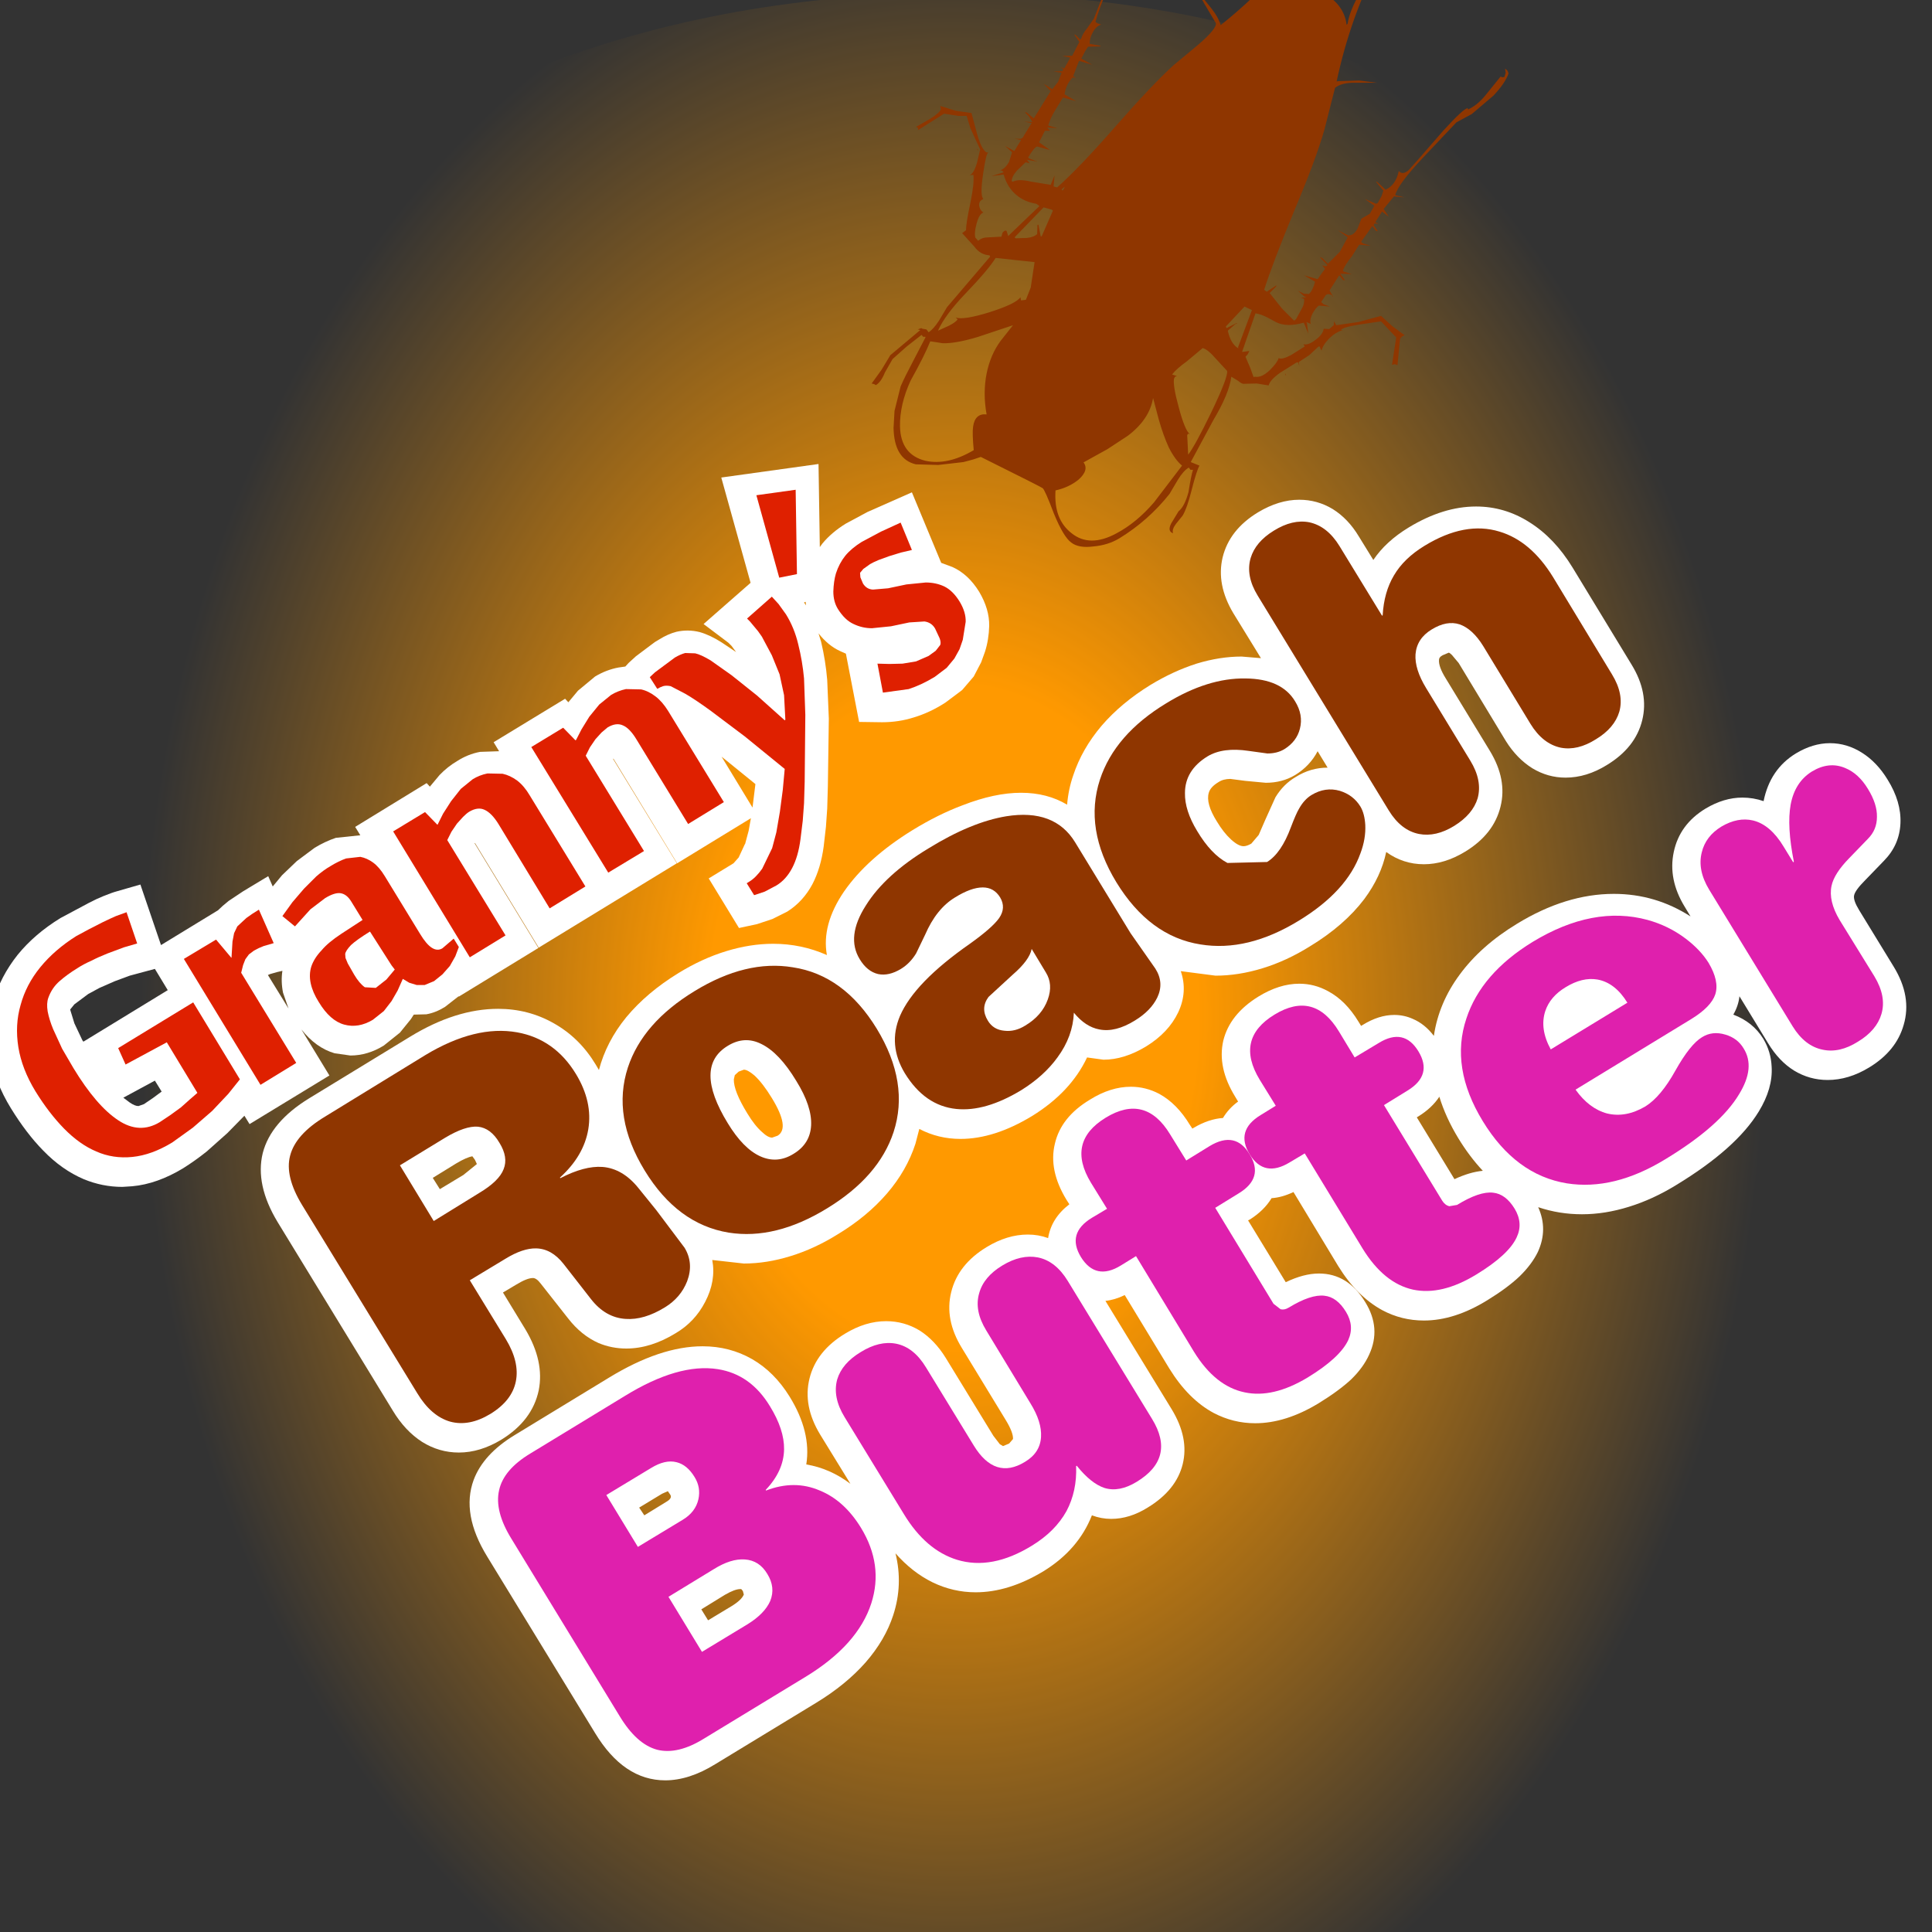 <?xml version="1.0" encoding="UTF-8" standalone="no"?>
<svg xmlns:xlink="http://www.w3.org/1999/xlink" height="300.0px" width="300.0px" xmlns="http://www.w3.org/2000/svg">
  <rect width="100%" height="100%" fill="#333333" stroke="none"/>
  <g transform="matrix(1.0, 0.0, 0.0, 1.0, 0.0, 0.0)">
    <use height="349.6" transform="matrix(1.0, 0.0, 0.0, 1.0, -21.0, -32.65)" width="338.0" xlink:href="#shape0"/>
  </g>
  <defs>
    <g id="shape0" transform="matrix(1.0, 0.0, 0.0, 1.0, 21.0, 32.65)">
      <path d="M317.0 157.95 Q317.0 223.8 267.5 270.35 218.0 316.95 148.0 316.95 78.0 316.95 28.5 270.35 -21.0 223.8 -21.0 157.95 -21.0 92.1 28.5 45.5 78.0 -1.05 148.0 -1.05 218.0 -1.05 267.5 45.5 317.0 92.1 317.0 157.95" fill="url(#gradient0)" fill-rule="evenodd" stroke="none"/>
      <path d="M155.4 52.9 L157.3 50.5 151.9 52.3 Q148.45 53.35 146.4 53.3 L145.45 53.15 144.45 53.0 Q143.6 55.15 141.4 59.1 139.7 62.8 139.75 66.2 139.85 70.6 143.7 71.55 147.15 72.3 151.2 69.9 150.95 67.2 151.1 66.25 151.4 64.15 153.2 64.35 152.6 61.05 153.2 58.0 153.8 55.05 155.4 52.9 M153.75 48.45 Q157.8 47.15 158.45 46.15 L158.55 46.65 159.3 46.55 160.05 44.65 160.65 40.7 154.6 40.05 Q153.5 41.85 149.9 45.6 146.7 48.95 145.65 51.35 L147.3 50.6 Q148.4 50.05 148.7 49.6 L148.4 49.3 Q149.6 49.75 153.75 48.45 M151.8 23.35 L151.7 23.05 151.9 23.3 151.8 23.35 M175.15 67.65 L171.95 69.75 168.25 71.8 Q169.15 73.0 167.45 74.5 165.95 75.7 163.9 76.15 163.6 80.65 166.4 82.8 169.2 85.05 173.3 82.85 176.45 81.2 179.2 78.0 L183.55 72.3 Q182.5 71.45 181.5 69.5 180.65 67.65 179.95 65.2 L179.05 61.8 Q178.5 65.1 175.15 67.65 M182.45 58.5 L182.3 58.8 Q182.1 59.85 183.05 63.3 184.0 66.85 184.75 67.4 L184.45 67.35 184.35 67.6 184.5 70.6 Q185.55 69.25 188.05 64.1 190.7 58.6 190.55 57.6 L188.75 55.65 Q187.55 54.25 186.75 54.05 L184.3 56.1 Q182.7 57.25 182.0 58.15 L182.75 58.4 182.45 58.5 M199.7 58.25 L199.6 58.25 199.55 57.95 199.7 58.25 M194.4 48.15 L193.25 47.6 190.35 50.7 190.45 50.95 192.05 50.15 192.05 50.25 191.85 50.3 190.65 51.35 Q191.1 53.4 192.3 54.1 L192.25 53.9 194.4 48.15 M163.3 32.55 L162.05 32.2 157.55 36.85 157.7 37.0 159.4 36.95 Q160.5 36.85 161.05 36.35 L161.1 34.9 161.25 34.9 161.6 36.7 161.75 36.7 163.5 32.7 163.3 32.55 M165.35 29.05 L165.2 29.1 164.85 29.4 165.0 29.6 165.35 29.05 M176.8 -16.45 L176.45 -15.9 176.75 -15.6 176.55 -15.2 Q176.4 -14.3 175.35 -12.3 174.5 -10.65 174.6 -9.3 L174.95 -9.2 174.95 -8.85 174.5 -8.25 174.05 -7.45 172.1 -2.05 Q170.6 1.5 170.1 3.4 170.45 3.7 171.0 3.8 170.15 4.1 169.65 5.1 169.2 5.9 169.2 6.8 L170.85 7.1 170.9 7.2 168.95 7.25 168.5 7.95 167.9 9.1 169.6 10.05 167.55 9.45 166.65 11.8 167.05 12.15 166.6 12.0 Q165.55 13.0 165.3 14.65 L167.1 15.7 165.05 15.15 163.8 17.2 Q163.1 18.35 162.8 19.4 L162.8 19.5 164.2 19.9 162.6 19.8 163.05 20.3 162.25 20.3 161.35 22.1 163.05 23.3 161.05 22.75 Q160.6 22.85 159.65 24.45 L159.8 24.6 161.1 25.1 159.45 24.8 159.9 25.35 159.25 25.2 157.9 26.5 Q157.1 27.4 157.1 28.15 L157.3 28.2 Q158.2 27.75 160.1 28.2 L163.15 28.7 163.75 27.25 163.6 28.95 164.15 29.1 Q167.5 26.15 173.2 19.65 178.9 13.15 182.2 10.15 L186.05 6.95 Q188.95 4.45 188.8 3.6 L186.2 -0.8 186.45 -0.75 188.1 1.3 Q189.15 2.6 189.55 3.9 194.7 -0.2 199.05 -5.1 202.4 -8.85 206.8 -14.9 L209.4 -18.95 213.7 -28.35 214.35 -30.65 Q214.9 -32.2 215.5 -32.65 L213.55 -27.3 Q209.45 -16.85 204.15 -10.0 L197.8 -2.45 Q201.25 -3.2 204.85 -1.45 208.7 0.45 209.1 3.85 L209.25 3.7 Q209.5 2.0 210.75 -0.35 L212.75 -4.2 Q214.85 -9.0 218.55 -14.05 221.45 -17.85 226.15 -22.9 L228.2 -25.25 230.55 -27.35 230.5 -27.2 224.65 -20.75 Q218.0 -13.5 213.85 -5.35 209.65 2.85 207.55 12.65 L207.8 12.6 211.05 12.5 213.85 12.85 210.5 12.85 Q208.3 12.8 207.3 13.65 L205.65 20.15 Q204.3 24.85 201.0 32.65 197.5 41.15 196.3 45.0 L196.7 45.3 198.2 44.3 198.15 44.5 197.15 45.5 199.1 47.95 200.95 49.8 201.25 49.55 202.05 48.1 Q202.6 47.2 202.5 46.4 L202.0 46.2 202.85 46.2 202.55 46.05 201.55 45.15 202.45 45.6 203.25 45.65 Q203.85 45.1 204.2 43.75 L202.5 42.75 204.6 43.35 205.05 42.7 205.75 41.75 205.3 41.2 205.8 41.35 206.15 41.2 204.95 39.95 205.3 40.05 206.2 40.95 208.05 39.1 209.25 36.9 209.2 36.8 207.75 35.75 209.35 36.55 Q210.2 36.6 210.8 35.5 L211.4 33.95 212.7 33.2 213.4 31.95 211.95 30.9 213.7 31.65 213.95 31.5 214.55 30.4 214.8 29.6 213.65 28.2 213.85 28.25 215.15 29.45 Q216.75 28.75 217.2 26.55 217.8 27.25 218.75 26.4 L220.1 24.9 224.1 20.3 Q227.3 16.8 227.9 16.8 L227.95 17.0 Q229.4 16.35 230.7 14.75 L233.0 11.9 233.3 12.0 233.6 11.95 233.8 11.3 233.7 10.65 233.9 10.8 234.1 11.0 234.25 11.4 Q233.7 12.95 231.9 14.85 L228.55 17.7 226.15 19.0 220.9 24.55 Q217.05 28.65 216.65 30.3 L218.1 30.65 216.45 30.5 214.85 32.45 215.65 33.65 214.6 32.85 213.55 34.5 214.05 34.75 213.45 34.7 213.3 34.95 213.95 35.9 213.65 35.85 213.1 35.1 211.35 37.55 211.65 37.8 212.85 38.15 211.05 38.0 209.95 39.75 Q208.8 41.2 208.55 41.95 L208.6 42.15 209.9 42.55 208.1 42.5 208.85 43.5 208.55 43.5 207.95 42.75 206.45 45.1 207.0 46.05 206.9 46.05 206.85 45.85 Q206.15 45.5 205.85 45.85 L205.15 46.9 205.55 47.25 206.5 47.6 204.8 47.45 Q204.3 47.8 203.8 48.7 203.3 49.75 203.55 50.3 L202.85 50.0 202.95 50.25 203.15 51.8 202.45 50.1 Q199.85 50.85 198.2 50.05 L196.8 49.3 Q195.85 48.8 194.95 48.65 L192.9 54.55 192.9 54.65 194.0 54.5 193.75 55.0 193.4 55.4 194.15 57.15 194.65 58.55 194.85 58.5 Q195.9 58.7 197.2 57.45 198.35 56.3 198.55 55.6 199.0 55.9 200.45 55.15 L202.6 53.8 202.4 53.45 Q203.15 53.65 204.3 52.75 205.4 51.95 205.55 51.05 L206.4 51.1 207.1 50.5 207.15 49.9 207.5 50.5 210.95 50.0 214.45 49.05 216.2 50.65 218.1 52.05 217.7 52.25 217.4 52.6 217.0 56.7 216.6 56.55 216.15 56.65 216.8 52.4 214.45 49.9 211.05 50.4 Q208.5 50.8 208.2 51.25 L208.55 51.25 Q207.45 51.55 206.45 52.5 205.45 53.5 205.2 54.45 L204.9 53.8 204.75 53.8 203.3 55.15 201.7 56.2 201.75 56.9 201.6 56.25 201.3 56.3 198.75 57.9 Q197.2 59.0 197.0 59.85 L195.15 59.55 193.05 59.6 Q192.75 59.55 192.2 59.1 L191.2 58.5 Q190.85 61.15 188.4 65.25 L184.9 71.75 186.25 72.3 Q185.8 73.1 185.05 76.05 184.35 78.85 183.65 80.05 L182.6 81.35 Q181.95 82.2 182.15 82.8 181.25 82.5 181.85 81.3 L183.0 79.4 Q183.95 78.65 184.55 76.4 184.95 73.85 185.25 72.95 L184.85 72.95 184.6 72.6 Q183.75 73.1 182.9 74.5 L181.6 76.7 Q178.3 80.85 173.8 83.6 172.05 84.65 169.8 84.85 167.5 85.15 166.35 84.25 165.15 83.4 163.65 79.75 162.25 76.05 161.9 75.8 161.85 75.7 152.3 70.95 L151.1 71.35 149.6 71.75 145.7 72.2 142.2 72.1 Q138.85 71.3 138.75 66.45 L138.9 63.8 139.85 60.0 Q140.45 58.6 141.75 56.15 L143.7 52.4 143.7 52.3 143.35 52.3 143.1 52.0 140.8 53.8 138.6 55.75 137.4 57.85 Q136.8 59.35 136.0 59.8 L135.75 59.65 135.35 59.55 136.9 57.4 138.25 55.15 142.9 51.25 142.5 51.15 143.05 50.95 143.25 51.05 143.85 51.15 144.2 51.6 Q144.95 51.1 145.8 49.8 L147.05 47.7 153.75 39.85 153.65 39.65 Q152.2 39.55 151.3 38.3 L149.4 36.2 150.0 35.75 Q150.0 34.7 150.7 31.4 151.3 28.45 151.15 27.15 L150.55 27.2 Q151.2 27.0 151.7 25.3 L152.2 23.2 150.7 19.95 150.1 18.0 148.8 18.0 146.6 17.65 142.55 20.2 142.55 19.85 142.25 19.7 144.35 18.5 Q145.95 17.5 146.1 16.95 L146.0 16.45 148.4 17.2 150.85 17.55 151.75 20.9 Q152.4 23.15 153.15 23.65 L153.45 23.7 Q153.1 23.85 152.65 27.05 152.15 30.4 152.7 30.9 151.95 31.2 152.05 31.95 152.15 32.65 152.7 33.0 152.05 33.2 151.65 34.7 151.25 36.15 151.45 36.9 L151.9 37.4 Q152.45 36.85 153.55 36.85 L155.5 36.75 155.65 36.2 Q155.75 35.95 156.1 35.8 L156.3 35.85 156.55 36.65 161.4 32.0 160.95 31.65 Q159.1 31.35 157.85 30.3 156.4 29.1 155.85 27.1 L153.95 27.35 155.85 26.75 155.6 26.5 155.3 26.45 Q156.1 26.2 156.7 25.1 L157.15 23.65 156.05 22.65 157.5 23.45 158.55 21.75 157.55 21.55 158.5 21.55 Q158.85 21.45 159.05 20.95 L160.2 19.1 159.0 18.9 160.3 18.95 159.8 18.1 159.15 17.45 159.4 17.45 160.5 18.35 160.55 18.35 163.15 14.15 162.05 13.0 163.4 13.85 164.3 12.7 164.85 11.3 163.6 11.1 165.0 11.05 165.1 10.75 164.7 10.4 165.25 10.65 166.2 8.95 164.95 8.7 166.5 8.65 167.6 6.5 166.8 5.35 167.0 5.4 167.75 6.15 167.9 5.95 Q168.1 5.25 168.8 4.4 L169.85 2.9 171.75 -1.95 Q172.95 -5.6 173.5 -6.85 L173.7 -9.85 Q174.45 -13.3 176.45 -16.7 L177.75 -16.95 177.55 -16.7 176.8 -16.45" fill="#8f3600" fill-rule="evenodd" stroke="none"/>
      <path d="M20.15 151.5 L17.85 152.35 15.45 153.4 13.7 154.35 11.55 155.95 10.9 156.75 10.95 156.95 11.55 158.9 12.8 161.55 12.95 161.75 26.05 153.75 24.05 150.45 20.15 151.5 M24.05 167.8 L19.15 170.45 20.15 171.2 Q20.95 171.75 21.5 171.75 L22.35 171.45 23.75 170.5 25.1 169.5 24.05 167.8 M43.85 150.75 L43.0 150.95 41.95 151.25 41.6 151.4 44.8 156.6 43.95 154.15 Q43.6 152.4 43.85 150.75 M116.85 125.4 L117.3 121.75 112.8 118.1 112.05 117.5 116.85 125.4 M124.85 93.55 L125.15 94.0 125.1 93.45 124.85 93.55 M146.15 87.4 L147.9 88.05 Q150.35 89.15 152.05 91.9 153.65 94.6 153.6 97.2 153.55 99.3 152.95 101.2 L152.35 102.85 151.2 105.05 149.4 107.15 146.8 109.1 Q144.4 110.65 141.9 111.4 139.55 112.15 136.95 112.15 L133.4 112.1 131.35 101.5 130.45 101.1 Q128.6 100.25 127.1 98.35 L127.5 99.65 Q128.2 102.6 128.45 105.6 L128.7 111.6 128.55 122.05 128.45 125.55 128.25 128.4 127.9 131.45 Q127.45 134.8 126.15 137.3 124.7 140.0 122.25 141.55 L119.95 142.7 117.55 143.5 114.75 144.1 110.05 136.4 113.9 134.05 114.7 133.15 115.65 131.1 115.7 131.05 116.25 129.0 116.6 127.05 105.15 134.05 95.25 117.8 95.2 117.85 105.1 134.05 83.65 147.15 73.75 130.9 73.7 130.95 83.6 147.2 71.25 154.75 71.2 154.7 71.15 154.75 69.1 156.35 Q67.65 157.25 66.2 157.5 L64.25 157.55 63.8 158.25 62.1 160.35 59.6 162.35 Q57.1 163.9 54.4 163.9 L51.95 163.55 Q49.05 162.7 46.8 159.85 L51.15 167.0 38.75 174.55 37.95 173.25 35.3 175.95 32.1 178.8 Q30.35 180.2 28.45 181.4 24.4 183.85 20.55 184.2 L19.0 184.3 Q15.9 184.3 13.0 183.1 9.6 181.65 6.7 178.65 4.1 176.0 1.7 172.1 -0.8 168.05 -1.5 163.85 -2.15 159.55 -1.05 155.55 0.05 151.65 2.75 148.25 5.4 145.0 9.4 142.55 L13.8 140.2 Q15.05 139.55 16.05 139.15 17.4 138.6 18.15 138.4 L21.8 137.35 25.0 146.75 33.85 141.35 Q34.55 140.65 35.5 139.9 L37.75 138.4 41.65 136.05 42.35 137.65 43.8 135.9 46.1 133.7 48.85 131.65 Q50.5 130.65 52.15 130.1 L55.95 129.7 55.15 128.4 66.25 121.6 66.75 122.15 68.25 120.35 Q69.5 119.05 70.95 118.2 72.65 117.1 74.55 116.75 L77.5 116.65 76.65 115.25 87.75 108.5 88.25 109.05 89.75 107.25 92.4 105.05 Q94.15 104.0 96.05 103.65 L97.1 103.5 97.6 102.95 98.75 101.9 101.15 100.1 Q101.7 99.65 102.35 99.3 103.7 98.45 105.05 98.1 106.85 97.7 108.65 98.15 110.25 98.6 112.05 99.75 L114.3 101.25 113.6 100.3 113.15 99.85 113.1 99.8 109.25 96.9 116.55 90.5 112.0 74.15 127.1 72.05 127.3 84.95 127.7 84.4 Q129.15 82.65 131.35 81.3 L134.7 79.5 141.6 76.45 146.15 87.4" fill="#ffffff" fill-rule="evenodd" stroke="none"/>
      <path d="M74.05 180.75 L73.75 180.1 73.35 179.55 Q72.45 179.7 70.85 180.65 L67.2 182.9 68.3 184.65 71.95 182.45 74.05 180.75 M119.85 170.5 Q118.45 168.2 117.15 167.0 116.1 166.1 115.5 166.1 L114.7 166.4 114.1 166.95 113.95 167.6 Q113.9 169.4 116.05 172.9 117.2 174.8 118.35 175.8 119.25 176.65 119.9 176.65 L120.75 176.35 Q122.7 175.15 119.85 170.5 M206.15 119.2 L204.6 116.65 Q203.4 118.95 201.1 120.35 199.1 121.55 196.55 121.55 L193.35 121.25 191.05 120.95 Q189.95 120.95 189.2 121.45 187.95 122.2 187.7 123.1 187.2 124.75 188.95 127.55 190.0 129.3 191.15 130.35 192.3 131.4 193.1 131.4 193.6 131.4 194.3 131.0 L195.45 129.65 196.45 127.35 198.05 123.8 Q199.3 121.75 201.2 120.65 203.5 119.2 206.15 119.2 M229.2 78.65 Q233.65 78.65 237.5 81.1 241.4 83.55 244.2 88.15 L253.35 103.2 Q256.05 107.6 255.0 111.85 253.95 116.1 249.5 118.8 246.35 120.75 243.1 120.75 240.35 120.75 237.95 119.3 235.55 117.8 233.85 115.1 L226.5 102.95 225.45 101.7 Q225.1 101.35 224.95 101.35 L224.0 101.75 Q223.45 102.05 223.45 102.45 223.35 103.5 224.5 105.35 L231.35 116.6 Q234.05 121.05 233.0 125.25 231.95 129.55 227.5 132.25 224.3 134.2 221.1 134.2 217.9 134.2 215.25 132.3 214.45 136.1 211.85 139.6 208.75 143.7 203.4 146.95 199.8 149.2 196.05 150.35 192.3 151.5 188.75 151.5 L183.35 150.8 Q184.45 154.0 182.95 157.2 181.45 160.35 177.95 162.5 174.55 164.55 171.35 164.55 L168.8 164.2 Q166.25 169.6 160.25 173.3 154.4 176.85 149.15 176.85 145.7 176.85 142.75 175.3 L142.15 177.6 Q140.8 181.75 137.75 185.3 134.65 188.9 130.1 191.65 126.5 193.9 122.75 195.05 119.05 196.2 115.5 196.2 L110.6 195.65 Q111.2 198.9 109.5 202.15 107.9 205.25 104.95 207.0 101.05 209.4 97.25 209.4 95.0 209.4 92.95 208.55 90.25 207.35 88.2 204.7 L83.95 199.3 Q83.3 198.45 82.75 198.45 81.85 198.45 80.2 199.45 L78.1 200.7 81.6 206.45 Q84.55 211.4 83.65 215.9 82.65 220.6 77.85 223.55 74.55 225.55 71.25 225.55 68.2 225.55 65.55 223.9 62.9 222.2 61.0 219.05 L43.1 189.75 Q39.6 183.95 40.8 179.05 42.05 174.2 48.0 170.55 L63.65 161.0 Q70.75 156.65 77.35 156.65 82.05 156.65 86.0 158.9 90.0 161.15 92.5 165.3 L93.0 166.15 Q94.15 161.75 97.25 157.95 100.45 154.1 105.35 151.1 109.0 148.85 112.75 147.7 116.5 146.55 120.05 146.55 124.45 146.55 128.4 148.3 127.55 143.6 131.05 138.45 134.65 133.25 141.7 128.9 145.7 126.45 149.45 125.05 154.45 123.1 158.55 123.1 162.6 123.1 165.7 124.95 165.9 122.55 166.65 120.4 168.0 116.3 171.05 112.7 174.1 109.15 178.65 106.35 182.2 104.2 185.8 103.05 189.4 101.95 192.8 101.95 L195.8 102.2 191.5 95.2 Q188.85 90.75 189.85 86.55 190.9 82.25 195.35 79.55 198.6 77.6 201.75 77.6 204.55 77.6 206.95 79.05 209.35 80.55 211.0 83.3 L213.25 86.95 Q215.2 84.05 218.75 81.9 224.1 78.65 229.2 78.65" fill="#ffffff" fill-rule="evenodd" stroke="none"/>
      <path d="M103.55 233.15 Q104.45 232.6 104.05 232.05 L103.7 231.55 102.8 231.95 99.25 234.1 100.05 235.3 103.55 233.15 M113.6 249.4 Q115.15 248.45 115.5 247.6 L115.35 247.05 115.1 246.75 114.95 246.75 Q114.1 246.75 112.55 247.65 L108.9 249.9 109.95 251.6 113.6 249.4 M225.85 183.1 Q228.2 182.0 230.25 181.8 228.15 179.55 226.45 176.75 224.5 173.55 223.5 170.3 222.35 172.05 220.25 173.35 L220.0 173.5 225.85 183.1 M278.85 117.0 Q281.5 115.4 284.15 115.4 286.8 115.4 289.15 116.9 291.45 118.35 293.1 121.05 295.25 124.5 295.1 127.85 294.95 131.2 292.55 133.65 L289.65 136.65 Q288.05 138.25 287.9 139.05 287.75 139.8 288.7 141.35 L294.05 150.1 Q296.9 154.75 295.6 159.15 294.45 163.2 290.25 165.75 287.05 167.7 283.8 167.7 281.0 167.7 278.6 166.25 276.25 164.8 274.55 162.0 L270.1 154.7 Q269.95 156.15 269.15 157.55 272.2 158.7 273.8 161.3 275.0 163.3 275.1 165.65 275.3 169.0 273.1 172.6 269.6 178.35 260.3 184.0 256.65 186.25 252.9 187.4 249.2 188.55 245.65 188.55 242.1 188.55 238.85 187.45 240.4 190.9 238.8 194.4 237.85 196.35 235.95 198.2 234.05 200.0 230.95 201.9 225.85 205.05 221.1 205.05 217.65 205.05 214.65 203.45 210.7 201.3 207.8 196.6 L200.85 185.1 Q199.05 185.95 197.45 186.05 196.3 187.95 194.1 189.35 L193.8 189.5 199.65 199.1 Q202.45 197.75 204.8 197.75 209.3 197.75 212.0 202.2 214.5 206.25 212.6 210.35 211.7 212.35 209.8 214.2 207.85 216.0 204.75 217.9 199.65 221.0 194.9 221.0 191.5 221.0 188.45 219.4 184.55 217.3 181.6 212.55 L174.65 201.1 Q173.1 201.85 171.65 202.0 L181.95 218.85 Q184.65 223.3 183.65 227.35 182.65 231.4 178.2 234.1 175.4 235.85 172.55 235.85 171.0 235.85 169.55 235.3 167.45 240.65 162.0 244.0 156.6 247.25 151.5 247.25 148.0 247.25 144.8 245.7 141.65 244.15 139.05 241.2 140.25 246.05 138.7 250.8 137.45 254.65 134.4 258.15 131.35 261.6 126.75 264.4 L111.05 273.95 Q107.0 276.45 103.3 276.45 96.85 276.45 92.4 269.1 L75.65 241.7 Q71.6 235.1 73.55 229.8 75.05 225.8 79.9 222.85 L94.6 213.9 Q102.55 209.05 109.1 209.05 113.3 209.05 116.8 211.05 120.25 213.05 122.6 216.85 126.0 222.35 125.2 227.4 128.85 228.0 132.05 230.4 L127.35 222.75 Q124.65 218.3 125.7 214.05 126.75 209.8 131.2 207.1 134.4 205.15 137.6 205.15 140.4 205.15 142.8 206.6 145.15 208.1 146.85 210.85 L154.25 222.95 155.25 224.25 155.75 224.55 156.7 224.15 157.3 223.45 Q157.35 222.45 156.2 220.55 L149.35 209.3 Q146.65 204.9 147.7 200.65 148.75 196.35 153.2 193.65 156.4 191.7 159.6 191.7 161.25 191.7 162.75 192.25 163.25 189.15 166.05 187.0 L165.6 186.3 Q162.8 181.7 163.8 177.6 164.75 173.45 169.25 170.75 172.45 168.75 175.6 168.75 177.9 168.75 180.0 169.85 182.75 171.35 184.75 174.65 L185.15 175.25 185.4 175.1 Q187.7 173.75 189.9 173.6 190.8 172.1 192.25 171.05 L191.8 170.3 Q189.0 165.75 189.95 161.6 190.95 157.5 195.4 154.75 198.65 152.75 201.75 152.75 204.1 152.75 206.2 153.9 208.95 155.35 210.95 158.65 L211.35 159.3 211.6 159.15 Q214.1 157.6 216.5 157.6 218.0 157.6 219.35 158.2 221.25 159.0 222.65 160.85 223.4 155.75 226.65 151.35 229.95 146.85 235.55 143.45 243.15 138.8 250.6 138.8 257.05 138.8 262.5 142.3 L261.6 140.8 Q259.0 136.55 259.9 132.3 260.8 128.0 264.85 125.55 267.7 123.85 270.55 123.85 272.25 123.85 273.85 124.4 274.85 119.45 278.85 117.0" fill="#ffffff" fill-rule="evenodd" stroke="none"/>
      <path d="M7.5 154.95 Q7.2 155.8 7.4 157.05 7.65 158.35 8.25 159.8 L9.65 162.85 11.4 165.85 Q14.95 171.7 18.35 173.95 21.65 176.15 24.8 174.25 L26.45 173.15 28.1 171.95 29.5 170.7 30.65 169.7 25.9 161.85 19.5 165.3 18.35 162.75 30.0 155.65 37.25 167.6 35.45 169.85 32.95 172.5 29.95 175.1 26.75 177.4 Q23.55 179.35 20.55 179.65 17.55 179.95 14.95 178.8 12.35 177.7 9.95 175.25 7.6 172.85 5.5 169.45 3.4 166.0 2.85 162.6 2.3 159.15 3.2 156.05 4.05 152.9 6.25 150.2 8.5 147.45 11.85 145.35 L13.8 144.3 15.95 143.2 Q17.3 142.55 18.0 142.25 L19.65 141.65 21.3 146.5 19.25 147.1 16.7 148.05 Q15.2 148.65 14.15 149.2 13.0 149.7 12.0 150.35 10.45 151.3 9.25 152.35 8.05 153.4 7.5 154.95" fill="#df2000" fill-rule="evenodd" stroke="none"/>
      <path d="M33.55 145.9 L35.9 148.7 35.95 148.7 36.1 146.2 36.35 144.9 36.85 143.85 38.25 142.55 Q39.05 141.95 40.2 141.25 L42.5 146.45 40.95 146.9 Q40.15 147.2 39.45 147.6 L38.65 148.2 38.1 148.95 37.75 149.85 37.45 151.05 46.0 165.05 40.45 168.45 28.55 148.9 33.55 145.9" fill="#df2000" fill-rule="evenodd" stroke="none"/>
      <path d="M68.7 151.3 L67.4 152.35 65.95 152.95 64.7 152.95 63.55 152.6 62.55 152.0 61.75 153.8 60.8 155.45 59.6 157.0 57.9 158.35 Q55.65 159.7 53.45 159.1 51.25 158.5 49.5 155.6 48.55 154.1 48.25 152.7 47.95 151.3 48.35 150.05 48.8 148.75 49.95 147.55 50.95 146.35 53.0 145.0 L56.3 142.85 54.55 140.0 Q53.85 138.85 52.9 138.7 52.0 138.55 50.5 139.45 L48.2 141.2 45.8 143.85 43.85 142.25 45.4 140.1 47.2 138.0 49.1 136.1 Q50.25 135.1 51.3 134.5 52.6 133.7 53.75 133.3 L55.95 133.05 Q57.0 133.25 57.95 133.95 58.9 134.65 59.75 136.05 L65.25 145.05 Q67.15 148.2 68.7 147.25 L70.45 145.75 71.25 147.05 70.7 148.5 69.85 150.0 68.7 151.3 M55.0 151.35 Q55.8 152.7 56.65 153.3 L58.35 153.4 60.0 152.1 61.3 150.55 60.8 149.9 57.45 144.65 Q55.35 145.95 54.5 146.75 53.65 147.65 53.6 148.15 L53.65 148.75 54.0 149.6 55.0 151.35" fill="#df2000" fill-rule="evenodd" stroke="none"/>
      <path d="M82.25 123.5 L90.9 137.65 85.35 141.05 77.4 127.95 Q76.35 126.25 75.25 125.75 74.2 125.25 72.85 126.05 72.45 126.3 71.9 126.85 L70.95 127.9 70.1 129.15 69.45 130.45 78.5 145.25 72.95 148.65 61.05 129.1 66.0 126.1 67.9 128.05 67.95 128.05 68.8 126.35 70.05 124.4 71.55 122.5 73.4 121.0 Q74.45 120.35 75.7 120.1 L78.05 120.15 Q79.2 120.4 80.3 121.2 81.4 122.05 82.25 123.5" fill="#df2000" fill-rule="evenodd" stroke="none"/>
      <path d="M103.75 110.4 L112.4 124.55 106.85 127.95 98.85 114.85 Q97.8 113.1 96.75 112.65 95.7 112.15 94.35 112.95 L93.4 113.75 92.45 114.8 91.6 116.05 90.95 117.35 100.0 132.15 94.45 135.5 82.5 116.0 87.45 113.0 89.35 114.95 89.45 114.9 90.3 113.25 91.5 111.3 93.05 109.4 94.9 107.9 Q96.0 107.25 97.2 107.0 L99.55 107.05 Q100.7 107.3 101.8 108.15 102.85 108.95 103.75 110.4" fill="#df2000" fill-rule="evenodd" stroke="none"/>
      <path d="M122.05 95.4 Q123.35 97.5 123.95 100.05 124.6 102.65 124.85 105.35 L125.05 111.0 124.95 121.4 124.85 124.75 124.65 127.45 124.3 130.3 Q123.95 133.0 123.0 134.8 122.05 136.6 120.55 137.5 L118.75 138.45 117.1 139.0 115.95 137.15 116.35 136.9 Q117.35 136.3 118.35 134.9 L119.9 131.7 120.55 129.25 121.1 126.05 121.55 122.65 121.85 119.4 115.65 114.35 110.4 110.4 Q108.0 108.65 106.45 107.75 L104.15 106.55 Q103.45 106.4 102.95 106.55 102.4 106.75 102.2 106.9 L102.05 106.95 100.9 105.15 101.7 104.4 104.8 102.1 Q105.65 101.6 106.4 101.4 L107.95 101.45 Q108.85 101.65 110.35 102.55 L113.6 104.85 117.55 108.0 121.85 111.85 121.95 111.75 121.75 107.95 121.05 104.7 119.85 101.75 118.3 98.85 117.7 98.0 116.45 96.5 116.0 96.05 119.85 92.65 120.9 93.8 122.05 95.4" fill="#df2000" fill-rule="evenodd" stroke="none"/>
      <path d="M123.55 76.05 L123.75 89.15 121.0 89.7 117.45 76.9 123.55 76.05" fill="#df2000" fill-rule="evenodd" stroke="none"/>
      <path d="M136.8 82.55 L139.85 81.15 141.6 85.4 139.9 85.8 138.1 86.35 136.45 86.95 Q135.6 87.3 135.1 87.6 L134.05 88.35 133.55 88.95 133.6 89.65 134.0 90.6 Q134.55 91.5 135.55 91.55 L137.9 91.35 140.75 90.75 143.75 90.45 Q145.3 90.45 146.6 91.05 147.95 91.7 149.0 93.4 150.0 95.05 149.95 96.55 L149.5 99.35 149.0 100.8 148.2 102.25 147.0 103.7 145.15 105.1 Q143.1 106.35 141.1 107.0 L137.1 107.55 136.25 103.05 138.1 103.1 140.15 103.05 142.25 102.7 144.2 101.85 145.3 101.05 146.0 100.15 Q146.15 99.75 145.9 99.1 L145.2 97.6 Q144.65 96.65 143.55 96.5 L141.2 96.65 138.35 97.25 135.4 97.55 Q133.9 97.55 132.55 96.9 131.2 96.3 130.1 94.55 129.4 93.4 129.4 91.85 129.45 90.25 129.8 89.05 130.3 87.5 131.25 86.3 132.2 85.15 133.8 84.15 L136.8 82.55" fill="#df2000" fill-rule="evenodd" stroke="none"/>
      <path d="M45.05 179.45 Q45.9 176.15 50.45 173.4 L66.1 163.8 Q73.85 159.15 80.3 160.3 86.15 161.35 89.45 166.8 92.05 171.1 91.35 175.35 90.65 179.5 86.95 182.85 L87.0 182.95 Q90.75 181.0 93.55 181.2 96.7 181.45 99.15 184.5 L101.9 187.9 106.3 193.75 Q107.75 196.15 106.7 198.95 105.7 201.5 103.25 203.0 100.0 205.0 97.15 204.8 94.0 204.6 91.75 201.7 L87.5 196.25 Q85.65 193.9 83.25 193.85 81.2 193.8 78.5 195.45 L72.95 198.8 78.55 207.95 Q80.7 211.5 80.1 214.5 79.5 217.5 76.15 219.55 72.85 221.55 69.9 220.75 66.95 219.9 64.8 216.35 L46.9 187.1 Q44.2 182.65 45.05 179.45 M67.35 189.6 L74.4 185.25 Q77.5 183.4 78.2 181.55 78.95 179.7 77.55 177.45 76.2 175.15 74.2 174.95 72.25 174.8 69.15 176.65 L62.1 180.95 67.35 189.6" fill="#8f3600" fill-rule="evenodd" stroke="none"/>
      <path d="M138.75 175.8 Q136.45 182.75 128.4 187.65 120.4 192.55 113.15 191.4 105.2 190.1 100.1 181.75 95.0 173.4 97.5 165.75 99.8 158.8 107.85 153.9 115.85 149.0 123.1 150.2 131.05 151.4 136.15 159.75 141.25 168.15 138.75 175.8 M118.2 162.1 Q115.6 160.8 113.0 162.4 107.65 165.65 113.0 174.4 115.4 178.35 118.05 179.55 120.7 180.75 123.25 179.15 125.8 177.6 125.95 174.75 126.1 171.8 123.65 167.85 121.0 163.45 118.2 162.1" fill="#8f3600" fill-rule="evenodd" stroke="none"/>
      <path d="M134.45 140.6 Q137.45 135.8 144.15 131.75 150.8 127.65 156.25 126.75 163.75 125.55 166.95 130.8 L175.55 144.9 177.65 147.9 179.4 150.4 Q180.8 152.6 179.7 154.9 178.7 156.95 176.25 158.45 173.2 160.35 170.7 159.85 168.55 159.45 166.75 157.25 166.6 160.95 164.2 164.2 162.1 167.1 158.55 169.3 153.0 172.65 148.5 172.2 143.6 171.7 140.5 166.65 137.85 162.25 139.75 157.75 142.0 152.55 150.6 146.55 154.1 144.05 155.15 142.55 156.25 140.95 155.3 139.35 154.35 137.8 152.6 137.8 150.8 137.8 148.3 139.35 145.4 141.1 143.65 145.15 L142.25 148.05 Q141.3 149.6 139.9 150.45 138.0 151.6 136.35 151.25 134.65 150.85 133.5 148.95 131.35 145.45 134.45 140.6 M160.2 147.35 Q159.85 149.1 157.25 151.35 L153.5 154.8 Q152.2 156.55 153.4 158.5 154.25 159.9 155.95 160.05 157.6 160.25 159.2 159.25 161.8 157.7 162.7 155.2 163.55 152.85 162.4 151.0 L160.2 147.35" fill="#8f3600" fill-rule="evenodd" stroke="none"/>
      <path d="M211.25 132.5 Q209.15 138.4 201.7 142.95 193.7 147.85 186.4 146.65 178.5 145.4 173.35 137.0 168.3 128.7 170.8 121.05 173.1 114.05 181.1 109.2 187.55 105.25 193.4 105.35 199.0 105.4 201.1 108.9 202.4 111.0 201.85 113.15 201.35 115.15 199.4 116.35 198.3 117.0 196.8 117.0 L193.9 116.6 Q189.9 116.0 187.5 117.45 184.0 119.6 184.0 123.15 183.95 125.85 185.9 129.05 188.05 132.65 190.6 134.0 L196.75 133.85 Q198.95 132.5 200.45 128.45 201.25 126.35 201.7 125.6 202.5 124.15 203.65 123.45 205.8 122.15 208.05 122.8 210.15 123.45 211.25 125.25 211.9 126.35 212.0 128.1 212.1 130.25 211.25 132.5" fill="#8f3600" fill-rule="evenodd" stroke="none"/>
      <path d="M241.15 89.6 L250.3 104.7 Q252.2 107.8 251.45 110.5 250.7 113.05 247.8 114.8 244.95 116.6 242.35 116.1 239.55 115.5 237.65 112.4 L230.3 100.3 Q228.65 97.65 226.65 96.95 224.65 96.3 222.3 97.75 220.0 99.15 219.8 101.6 219.65 103.9 221.45 106.85 L228.3 118.1 Q230.2 121.2 229.45 123.95 228.7 126.45 225.8 128.25 222.95 130.0 220.35 129.5 217.55 128.95 215.65 125.85 L195.3 92.5 Q193.4 89.4 194.2 86.65 194.95 84.15 197.8 82.4 200.7 80.6 203.3 81.1 206.1 81.7 208.0 84.8 L214.6 95.6 214.7 95.55 Q214.9 91.95 216.45 89.35 218.0 86.7 221.2 84.75 227.5 80.9 232.85 82.55 237.7 84.0 241.15 89.6" fill="#8f3600" fill-rule="evenodd" stroke="none"/>
      <path d="M82.35 225.7 L97.05 216.75 Q105.35 211.65 111.45 212.6 116.55 213.4 119.55 218.35 121.8 222.0 121.75 225.05 121.7 228.4 118.9 231.35 L118.95 231.45 Q123.35 229.75 127.3 231.45 131.1 233.0 133.7 237.25 137.2 243.0 135.3 248.95 133.2 255.45 125.05 260.4 L109.35 269.95 Q105.25 272.5 102.05 271.7 98.85 270.85 96.2 266.45 L79.45 239.0 Q76.75 234.65 77.5 231.4 78.2 228.2 82.35 225.7 M101.1 227.95 L94.15 232.15 99.05 240.2 106.0 236.0 Q108.0 234.8 108.45 232.8 108.85 230.95 107.85 229.35 106.7 227.45 105.05 227.05 103.3 226.6 101.1 227.95 M119.15 244.4 Q117.9 242.3 115.65 242.15 113.5 242.0 110.85 243.65 L103.8 247.95 109.0 256.5 116.1 252.2 Q118.75 250.55 119.6 248.6 120.45 246.5 119.15 244.4" fill="#df20ad" fill-rule="evenodd" stroke="none"/>
      <path d="M161.15 195.25 Q163.9 195.8 165.8 198.9 L178.9 220.35 Q182.6 226.4 176.5 230.1 173.8 231.75 171.5 231.05 169.4 230.35 167.2 227.6 L167.1 227.65 Q167.25 231.55 165.6 234.65 163.85 237.8 160.25 240.0 154.0 243.85 148.6 242.2 143.75 240.7 140.35 235.1 L131.15 220.05 Q129.25 216.95 130.0 214.2 130.75 211.7 133.65 209.95 136.55 208.15 139.15 208.65 141.9 209.2 143.8 212.35 L151.2 224.45 Q154.5 229.85 159.15 227.0 161.5 225.6 161.65 223.15 161.8 220.8 160.0 217.9 L153.15 206.6 Q151.25 203.5 152.05 200.8 152.75 198.25 155.65 196.5 158.55 194.75 161.15 195.25" fill="#df20ad" fill-rule="evenodd" stroke="none"/>
      <path d="M169.4 183.65 Q165.55 177.3 171.7 173.55 177.85 169.8 181.7 176.15 L184.2 180.2 187.85 177.95 Q191.85 175.55 194.05 179.25 196.3 182.9 192.35 185.3 L188.7 187.55 197.75 202.45 198.85 203.3 Q199.45 203.45 200.1 203.05 203.55 200.95 205.65 201.2 207.6 201.4 209.0 203.7 210.35 205.9 209.35 208.1 208.05 210.85 203.05 213.9 197.65 217.15 193.25 216.2 188.7 215.25 185.4 209.9 L176.4 195.05 174.05 196.5 Q170.15 198.9 167.85 195.2 165.6 191.5 169.55 189.1 L171.9 187.7 169.4 183.65" fill="#df20ad" fill-rule="evenodd" stroke="none"/>
      <path d="M195.75 173.15 L198.1 171.7 195.6 167.65 Q191.75 161.3 197.9 157.55 204.05 153.8 207.9 160.15 L210.35 164.2 214.1 161.95 Q218.0 159.55 220.25 163.25 222.5 166.95 218.55 169.35 L214.9 171.6 223.95 186.45 Q224.4 187.15 225.05 187.3 L226.25 187.1 Q229.75 184.95 231.85 185.2 233.8 185.4 235.2 187.7 236.55 189.95 235.5 192.15 234.25 194.85 229.25 197.9 223.85 201.2 219.4 200.25 214.9 199.25 211.6 193.9 L202.6 179.1 200.25 180.5 Q196.3 182.9 194.05 179.25 191.8 175.55 195.75 173.15" fill="#df20ad" fill-rule="evenodd" stroke="none"/>
      <path d="M266.35 154.4 Q265.7 156.35 262.6 158.25 L244.65 169.2 Q246.75 172.15 249.55 172.9 252.45 173.6 255.5 171.8 257.9 170.3 260.15 166.25 262.45 162.15 264.3 161.05 265.9 160.05 267.9 160.65 269.8 161.2 270.75 162.8 272.6 165.75 270.05 169.9 267.1 174.85 258.6 180.0 250.6 184.9 243.3 183.75 235.35 182.45 230.25 174.1 225.15 165.75 227.7 158.15 230.0 151.15 238.0 146.25 247.4 140.55 255.85 142.85 259.1 143.75 261.75 145.75 264.05 147.5 265.3 149.5 267.0 152.35 266.35 154.4 M243.1 153.3 Q240.7 154.75 239.95 157.0 239.05 159.75 240.8 162.95 L252.7 155.7 Q250.8 152.6 248.05 152.1 245.7 151.7 243.1 153.3" fill="#df20ad" fill-rule="evenodd" stroke="none"/>
      <path d="M287.15 133.25 Q284.8 135.65 284.4 137.55 283.9 139.9 285.65 142.85 L291.05 151.6 Q292.95 154.75 292.15 157.45 291.4 160.0 288.5 161.75 285.65 163.55 283.05 163.0 280.25 162.45 278.35 159.35 L265.4 138.15 Q263.55 135.1 264.25 132.35 264.85 129.85 267.3 128.35 269.85 126.85 272.2 127.4 274.9 128.05 276.95 131.45 L278.45 133.9 278.55 133.8 Q277.45 128.3 278.05 124.95 278.7 121.45 281.35 119.8 284.0 118.2 286.5 119.25 288.6 120.1 290.05 122.5 291.5 124.85 291.45 126.85 291.45 128.85 290.05 130.25 L287.15 133.25" fill="#df20ad" fill-rule="evenodd" stroke="none"/>
    </g>
    <radialGradient cx="0" cy="0" gradientTransform="matrix(0.154, 0.0, 0.0, 0.209, 148.0, 157.95)" gradientUnits="userSpaceOnUse" id="gradient0" r="819.2" spreadMethod="pad">
      <stop offset="0.302" stop-color="#ff9900"/>
      <stop offset="1.0" stop-color="#ff9900" stop-opacity="0.0"/>
    </radialGradient>
  </defs>
</svg>
